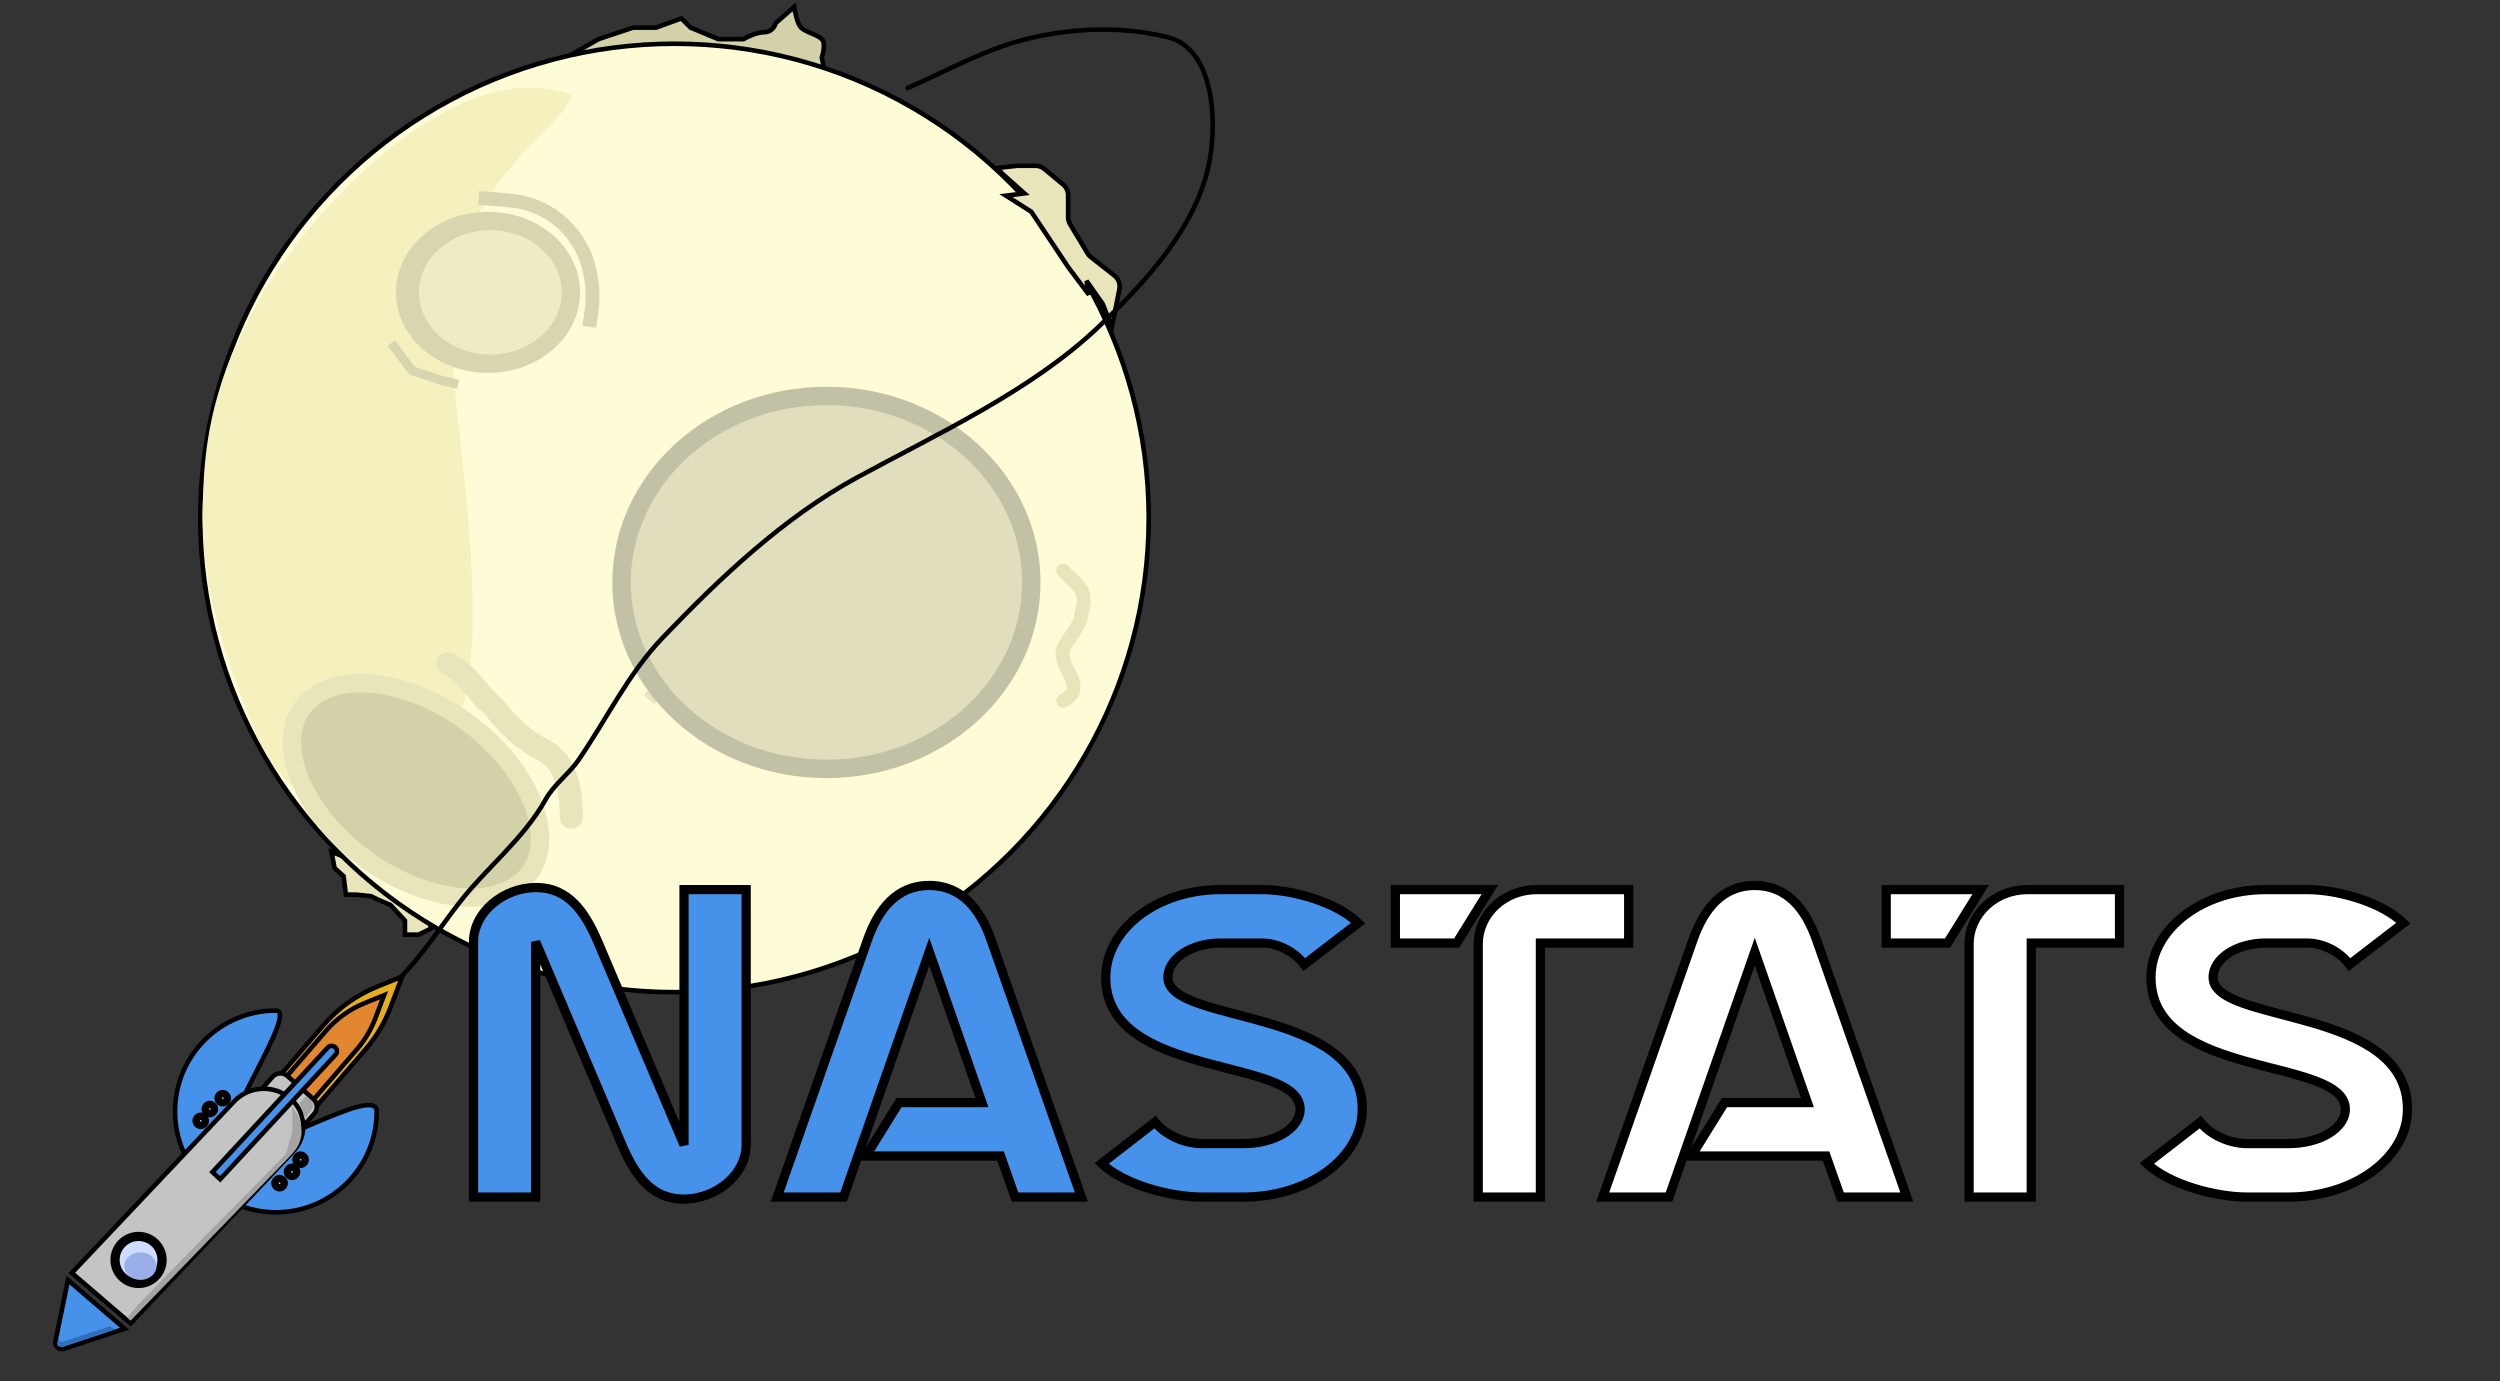 <svg width="543" height="300" viewBox="0 0 543 300" fill="none" xmlns="http://www.w3.org/2000/svg">
<rect x="0" y="0" width="543" height="300" fill="#333333" stroke="none"/>
<path d="M72.658 188.536L72 185L97 195.125L94.368 196.25C94.094 197.214 93.546 199.207 93.546 199.464V201.714L90.915 203H87.954V201.714V199.946L84.829 196.571L82.197 195.446L80.553 194.643L77.428 194.321H75.125L74.632 190.304L72.658 188.536Z" fill="#E8E5BB" stroke="black"/>
<path d="M130 8.5L119.5 14.5C135 16.167 166.5 19.4 168.5 19C170.5 18.6 176.333 16.167 179 15L178.5 12.5C178.833 11.5 179.3 9.3 178.5 8.5C177.5 7.5 175 7 174 6C173.2 5.2 172.667 2.667 172.5 1.5L168.5 5C168.333 5.667 167.6 7 166 7C164.4 7 162.333 8 161.5 8.5H156L150 6L148 4L142.5 6H137.5L130 8.5Z" fill="#D3D1A8" stroke="black"/>
<circle cx="146.5" cy="112.5" r="103" fill="#FEFCD7" stroke="black"/>
<path d="M173 118L164.635 133.589C163.013 136.613 159.858 138.5 156.426 138.5V138.5C153.625 138.5 150.973 139.76 149.204 141.931L141 152" stroke="#E8E5BB" stroke-width="3"/>
<path d="M98.006 70.677C98.006 102.368 117.901 175 75.5 175C58.715 175 54.076 156.323 49.041 141.499C45.293 130.466 43.335 117.614 44.205 106.347C44.205 103.266 44.672 97 46.018 90.838C47.383 84.59 49.637 78.45 50.854 75.847C51.817 74.095 54.329 68.459 56.899 63.957C59.262 59.819 61.735 56.72 61.735 56.72C61.735 56.72 66.182 50.076 73.221 42.763C85.578 29.924 105.899 13.947 124 20.534C124 27.254 98.006 38.987 98.006 70.677Z" fill="#F4F1BF"/>
<path d="M85 74.5L89.5 80.5L95.5 82.5L99.5 83.5" stroke="#D9D6AF" stroke-width="2"/>
<path d="M104 43L110.698 43.536C114.482 43.839 118.092 45.251 121.077 47.596V47.596C122.682 48.857 124.086 50.379 125.218 52.077V52.077C126.715 54.323 127.742 56.872 128.211 59.53L128.352 60.326C128.781 62.76 128.822 65.247 128.472 67.693L128 71" stroke="#D9D6AF" stroke-width="3"/>
<ellipse cx="106" cy="63.5" rx="20" ry="17.5" fill="#D9D6AF"/>
<ellipse cx="106.5" cy="63.5" rx="15.5" ry="13.5" fill="#EEECC5"/>
<path d="M230.909 123.908C232.193 125.551 234.814 127.036 235.266 129.192C235.686 131.202 234.976 132.402 234.766 134.192C234.59 135.688 232.02 138.877 231.23 140.298C228.863 144.56 236.964 149.161 230.909 152.189" stroke="#E8E5BB" stroke-width="3" stroke-linecap="round" stroke-linejoin="round"/>
<path d="M115.044 189.564C112.268 193.396 107.117 195.316 100.579 194.895C94.072 194.476 86.501 191.729 79.492 186.65C72.482 181.571 67.513 175.233 65.088 169.18C62.651 163.099 62.871 157.605 65.647 153.774C68.424 149.943 73.575 148.022 80.113 148.443C86.62 148.862 94.191 151.609 101.2 156.688C108.21 161.767 113.179 168.105 115.604 174.158C118.04 180.24 117.82 185.733 115.044 189.564Z" fill="#D3D1A8" stroke="#E8E5BB" stroke-width="4"/>
<path d="M97.285 144.133C100.169 145.479 102.487 148.351 104.461 150.818C105.489 152.103 106.819 152.98 107.822 154.27C110.603 157.846 114.017 160.874 118.068 162.954C123.238 165.608 124.099 172.223 124.099 177.487" stroke="#E8E5BB" stroke-width="5" stroke-linecap="round" stroke-linejoin="round"/>
<path d="M232 58L224 46L218.5 42.5L222.5 42L218 38L216.5 36.5L221 36H224.914C225.616 36 226.295 36.246 226.834 36.695L230.921 40.1C231.605 40.67 232 41.515 232 42.405V47.169C232 47.713 232.148 48.246 232.428 48.712L236.216 55.026C236.404 55.339 236.647 55.616 236.935 55.842L242.05 59.861C242.939 60.559 243.36 61.699 243.138 62.808L241.5 71L239.5 66L236 61L236.5 64L232 58Z" fill="#E8E5BB" stroke="black"/>
<path d="M224 126.5C224 148.702 204.25 167 179.5 167C154.75 167 135 148.702 135 126.5C135 104.298 154.75 86 179.5 86C204.25 86 224 104.298 224 126.5Z" fill="#E0DEBC" stroke="#C2C1A5" stroke-width="4"/>
<path d="M53.693 257.713L45.868 250.962L60.441 234.062L70.322 222.604C73.449 218.978 77.394 216.146 81.829 214.343L87.361 212.094L84.802 218.843C83.551 222.143 81.731 225.199 79.427 227.872L68.265 240.814L53.693 257.713Z" fill="#E6AE1F" stroke="black"/>
<path d="M70.786 223.912L69.483 225.423L63.598 232.247L52.933 244.614L58.773 249.654L69.438 237.287L76.603 228.978L77.557 227.872C79.241 225.919 80.57 223.686 81.485 221.275L82.002 219.909L83.425 216.155L81.042 217.124L81.036 217.127L79.194 217.876C75.953 219.193 73.071 221.262 70.786 223.912Z" fill="#E38630"/>
<path d="M70.786 223.912L69.483 225.423L63.598 232.247L52.933 244.614L58.773 249.654L69.438 237.287L76.603 228.978L77.557 227.872C79.241 225.919 80.57 223.686 81.485 221.275L82.002 219.909L83.425 216.155L81.042 217.124L81.036 217.127L79.194 217.876C75.953 219.193 73.071 221.262 70.786 223.912Z" stroke="black"/>
<path d="M62.421 233.704L68.045 238.703C68.988 239.541 69.073 240.985 68.236 241.928L63.506 247.253L54.467 239.219L59.197 233.894C60.034 232.951 61.478 232.866 62.421 233.704Z" fill="#C4C4C4" stroke="black"/>
<path d="M81.819 241.404C81.819 253.503 72.015 263.31 59.92 263.31C47.826 263.31 38.021 253.503 38.021 241.404C38.021 229.306 47.826 219.498 59.92 219.498C60.236 219.498 60.444 219.59 60.577 219.742C60.715 219.898 60.794 220.14 60.805 220.479C60.827 221.16 60.572 222.155 60.114 223.385C59.206 225.825 57.526 229.112 55.786 232.516L55.759 232.57C54.012 235.989 52.209 239.52 51.085 242.405C50.523 243.847 50.127 245.136 49.995 246.173C49.864 247.202 49.986 248.031 50.523 248.495C51.151 249.035 52.126 249.198 53.314 249.113C54.507 249.028 55.944 248.69 57.527 248.195C60.533 247.255 64.091 245.739 67.544 244.268C67.728 244.19 67.91 244.112 68.093 244.034C71.721 242.489 75.189 241.033 77.749 240.378C79.032 240.049 80.065 239.929 80.77 240.084C81.119 240.161 81.377 240.304 81.549 240.512C81.721 240.72 81.819 241.01 81.819 241.404Z" fill="#4691E9" stroke="black"/>
<path d="M63.641 250.144L28.36 287.43L15.6 276.486L50.882 239.2C54.072 235.828 59.515 235.545 63.038 238.567C66.562 241.589 66.832 246.773 63.641 250.144Z" fill="#C4C4C4" stroke="black"/>
<path d="M12.046 291.318L14.757 278.031L27.054 288.598L13.932 292.94C12.876 293.29 11.828 292.389 12.046 291.318Z" fill="#4691E9" stroke="black"/>
<path d="M46.138 254.571L71.192 227.525C71.622 227.06 72.347 227.033 72.811 227.463C73.275 227.893 73.303 228.619 72.873 229.083L47.819 256.13L46.138 254.571Z" fill="#4691E9" stroke="black"/>
<path d="M30.095 278.765C32.914 278.765 35.2 276.479 35.2 273.658C35.2 270.838 32.914 268.551 30.095 268.551C27.275 268.551 24.989 270.838 24.989 273.658C24.989 276.479 27.275 278.765 30.095 278.765Z" fill="#CEDCFF" stroke="black" stroke-width="2"/>
<path d="M60.812 257.793C61.255 257.744 61.574 257.345 61.525 256.903C61.476 256.46 61.078 256.141 60.635 256.19C60.193 256.239 59.873 256.637 59.922 257.08C59.971 257.522 60.37 257.842 60.812 257.793Z" fill="#C4C4C4" stroke="black" stroke-width="2"/>
<path d="M63.514 255.331C63.956 255.282 64.275 254.884 64.227 254.441C64.178 253.999 63.779 253.679 63.337 253.728C62.894 253.777 62.575 254.176 62.624 254.618C62.673 255.061 63.071 255.38 63.514 255.331Z" fill="#C4C4C4" stroke="black" stroke-width="2"/>
<path d="M65.385 252.691C65.828 252.642 66.147 252.243 66.098 251.801C66.049 251.358 65.651 251.039 65.208 251.088C64.766 251.137 64.447 251.535 64.495 251.978C64.544 252.42 64.943 252.74 65.385 252.691Z" fill="#C4C4C4" stroke="black" stroke-width="2"/>
<path d="M48.313 237.717C47.869 237.749 47.535 238.134 47.567 238.579C47.598 239.023 47.984 239.357 48.428 239.326C48.872 239.294 49.206 238.908 49.175 238.464C49.143 238.02 48.758 237.685 48.313 237.717Z" fill="#C4C4C4" stroke="black" stroke-width="2"/>
<path d="M45.518 240.072C45.074 240.104 44.739 240.49 44.771 240.934C44.803 241.378 45.188 241.712 45.633 241.681C46.077 241.649 46.411 241.263 46.379 240.819C46.348 240.375 45.962 240.04 45.518 240.072Z" fill="#C4C4C4" stroke="black" stroke-width="2"/>
<path d="M43.546 242.638C43.102 242.67 42.767 243.055 42.799 243.5C42.831 243.944 43.217 244.278 43.661 244.247C44.105 244.215 44.439 243.829 44.407 243.385C44.376 242.941 43.99 242.606 43.546 242.638Z" fill="#C4C4C4" stroke="black" stroke-width="2"/>
<path d="M62.125 251.313L28 286.5L30.237 283.842L40.666 273.128L51.228 262.414L56.71 256.864L60.721 252.733L61.39 252.087L62.861 250.538L63.54 249.737C63.888 249.326 64.179 248.874 64.407 248.391C64.623 247.931 64.78 247.447 64.874 246.95L64.929 246.656C64.976 246.405 65 246.15 65 245.895V245.794C65 245.087 64.91 244.383 64.733 243.697L64.527 243.152C64.308 242.571 64.342 242.515 63.987 242V245.484C63.89 246.188 63.802 246.81 63.54 247.475C63.094 248.604 62.988 250.436 62.125 251.313Z" fill="#A4A4A4" stroke="#A4A4A4"/>
<path d="M12.763 291.183L12.763 290.441L12.5 291.5C12.474 291.642 12.354 291.92 12.396 292.059L12.528 292.258C12.563 292.374 12.763 292.414 12.763 292.414C12.908 292.554 12.746 292.494 12.972 292.528C13.053 292.54 13.136 292.545 13.219 292.541L13.338 292.536C13.565 292.525 13.788 292.484 13.999 292.414L25.02 288.743L23.931 288.048L14.254 291.183C14.049 291.25 13.519 291.542 13.338 291.445C13.213 291.378 12.805 291.297 12.763 291.183Z" fill="#3070BB"/>
<path d="M66.519 238L65 239.735L65.569 240.857L65.854 241.673L66.044 242.592V243L67.373 241.469L67.657 241.061L67.75 240.929C67.876 240.748 67.958 240.536 67.987 240.312C68.02 240.068 67.989 239.819 67.899 239.592L67.868 239.515C67.792 239.323 67.682 239.149 67.544 239.001L67.468 238.918L66.519 238Z" fill="#A4A4A4"/>
<path d="M30.5 278C32.433 278 34 276.657 34 275C34 273.343 32.433 272 30.5 272C28.567 272 27 273.343 27 275C27 276.657 28.567 278 30.5 278Z" fill="#98AFE9"/>
<path d="M197.12 19.119C206.277 15.164 213.879 10.602 223.858 8.26C233.475 6.004 243.997 5.676 253.632 8.085C263.746 10.613 264.31 26.301 262.74 34.823C260.083 49.245 248.77 61.32 238.512 71.078C224.052 84.832 203.519 94.263 186.144 103.713C170.22 112.374 156.346 125.542 143.876 138.567C136.495 146.276 131.681 156.315 125.661 165.072C123.595 168.077 120.316 170.395 118.539 173.595C113.707 182.293 105.651 188.433 99.623 196.247C95.486 201.61 91.561 207.695 86.779 212.477" stroke="black" stroke-linecap="round" stroke-linejoin="round"/>
<path d="M116.44 192.77C109.42 192.77 102.85 198.08 102.85 204.56V260H116.35V204.56L135.07 248.66C137.86 255.14 141.46 260.45 148.48 260.45C155.5 260.45 162.07 255.14 162.07 248.66V193.22H148.57V248.66L129.85 204.56C127.06 198.08 123.46 192.77 116.44 192.77ZM217.319 251.09L220.469 260H234.869L215.249 204.11C212.909 197.45 208.859 192.32 201.839 192.32C194.819 192.32 190.769 197.45 188.429 204.11L168.809 260H183.209L201.839 206.72L213.269 239.48H195.269L188.069 251.09H217.319ZM240.172 212.3C240.172 234.62 282.382 229.4 282.382 240.92C282.382 245.06 276.892 248.39 270.052 248.39H261.052C257.362 248.39 253.132 246.59 250.882 243.71L239.272 252.71C243.952 257.21 254.032 260 261.052 260H270.052C284.272 260 295.882 251.45 295.882 240.92C295.882 218.42 253.672 222.56 253.672 212.3C253.672 208.16 258.802 204.83 265.102 204.83H274.102C277.432 204.83 281.212 206.63 283.282 209.51L294.982 200.51C290.482 196.01 280.852 193.22 274.102 193.22H265.102C251.332 193.22 240.172 201.77 240.172 212.3Z" fill="#4691E9"/>
<path d="M334.575 260V204.83H353.745V193.22H333.765C326.745 193.22 321.075 198.53 321.075 205.01V260H334.575ZM323.595 193.22H303.075V204.83H316.395L323.595 193.22ZM396.616 251.09L399.766 260H414.166L394.546 204.11C392.206 197.45 388.156 192.32 381.136 192.32C374.116 192.32 370.066 197.45 367.726 204.11L348.106 260H362.506L381.136 206.72L392.566 239.48H374.566L367.366 251.09H396.616ZM441.186 260V204.83H460.356V193.22H440.376C433.356 193.22 427.686 198.53 427.686 205.01V260H441.186ZM430.206 193.22H409.686V204.83H423.006L430.206 193.22ZM467.194 212.3C467.194 234.62 509.404 229.4 509.404 240.92C509.404 245.06 503.914 248.39 497.074 248.39H488.074C484.384 248.39 480.154 246.59 477.904 243.71L466.294 252.71C470.974 257.21 481.054 260 488.074 260H497.074C511.294 260 522.904 251.45 522.904 240.92C522.904 218.42 480.694 222.56 480.694 212.3C480.694 208.16 485.824 204.83 492.124 204.83H501.124C504.454 204.83 508.234 206.63 510.304 209.51L522.004 200.51C517.504 196.01 507.874 193.22 501.124 193.22H492.124C478.354 193.22 467.194 201.77 467.194 212.3Z" fill="white"/>
<path d="M102.85 260H101.85V261H102.85V260ZM116.35 260V261H117.35V260H116.35ZM116.35 204.56L117.271 204.169L115.35 204.56H116.35ZM135.07 248.66L134.149 249.051L134.152 249.055L135.07 248.66ZM162.07 193.22H163.07V192.22H162.07V193.22ZM148.57 193.22V192.22H147.57V193.22H148.57ZM148.57 248.66L147.65 249.051L149.57 248.66H148.57ZM129.85 204.56L130.771 204.169L130.768 204.165L129.85 204.56ZM116.44 191.77C112.685 191.77 109.06 193.187 106.366 195.472C103.671 197.758 101.85 200.968 101.85 204.56H103.85C103.85 201.672 105.314 198.987 107.659 196.998C110.005 195.008 113.175 193.77 116.44 193.77V191.77ZM101.85 204.56V260H103.85V204.56H101.85ZM102.85 261H116.35V259H102.85V261ZM117.35 260V204.56H115.35V260H117.35ZM115.43 204.951L134.15 249.051L135.991 248.269L117.271 204.169L115.43 204.951ZM134.152 249.055C136.95 255.555 140.785 261.45 148.48 261.45V259.45C142.135 259.45 138.77 254.725 135.988 248.265L134.152 249.055ZM148.48 261.45C152.235 261.45 155.86 260.033 158.554 257.748C161.249 255.462 163.07 252.252 163.07 248.66H161.07C161.07 251.548 159.606 254.233 157.261 256.222C154.915 258.212 151.745 259.45 148.48 259.45V261.45ZM163.07 248.66V193.22H161.07V248.66H163.07ZM162.07 192.22H148.57V194.22H162.07V192.22ZM147.57 193.22V248.66H149.57V193.22H147.57ZM149.491 248.269L130.771 204.169L128.93 204.951L147.65 249.051L149.491 248.269ZM130.768 204.165C127.97 197.665 124.135 191.77 116.44 191.77V193.77C122.785 193.77 126.15 198.495 128.932 204.955L130.768 204.165ZM217.319 251.09L218.262 250.757L218.026 250.09H217.319V251.09ZM220.469 260L219.526 260.333L219.762 261H220.469V260ZM234.869 260V261H236.28L235.812 259.669L234.869 260ZM215.249 204.11L216.192 203.779L216.192 203.779L215.249 204.11ZM188.429 204.11L187.485 203.779L187.485 203.779L188.429 204.11ZM168.809 260L167.865 259.669L167.398 261H168.809V260ZM183.209 260V261H183.918L184.153 260.33L183.209 260ZM201.839 206.72L202.783 206.391L201.84 203.687L200.895 206.39L201.839 206.72ZM213.269 239.48V240.48H214.677L214.213 239.151L213.269 239.48ZM195.269 239.48V238.48H194.712L194.419 238.953L195.269 239.48ZM188.069 251.09L187.219 250.563L186.272 252.09H188.069V251.09ZM216.376 251.423L219.526 260.333L221.412 259.667L218.262 250.757L216.376 251.423ZM220.469 261H234.869V259H220.469V261ZM235.812 259.669L216.192 203.779L214.305 204.441L233.925 260.331L235.812 259.669ZM216.192 203.779C213.803 196.979 209.506 191.32 201.839 191.32V193.32C208.212 193.32 212.014 197.921 214.305 204.441L216.192 203.779ZM201.839 191.32C194.172 191.32 189.874 196.979 187.485 203.779L189.372 204.441C191.663 197.921 195.466 193.32 201.839 193.32V191.32ZM187.485 203.779L167.865 259.669L169.752 260.331L189.372 204.441L187.485 203.779ZM168.809 261H183.209V259H168.809V261ZM184.153 260.33L202.783 207.05L200.895 206.39L182.265 259.67L184.153 260.33ZM200.895 207.049L212.325 239.809L214.213 239.151L202.783 206.391L200.895 207.049ZM213.269 238.48H195.269V240.48H213.269V238.48ZM194.419 238.953L187.219 250.563L188.919 251.617L196.119 240.007L194.419 238.953ZM188.069 252.09H217.319V250.09H188.069V252.09ZM250.882 243.71L251.67 243.094L251.057 242.309L250.27 242.92L250.882 243.71ZM239.272 252.71L238.66 251.92L237.745 252.629L238.579 253.431L239.272 252.71ZM283.282 209.51L282.47 210.094L283.073 210.932L283.892 210.303L283.282 209.51ZM294.982 200.51L295.592 201.303L296.495 200.608L295.69 199.803L294.982 200.51ZM239.172 212.3C239.172 218.267 242.024 222.405 246.186 225.382C250.298 228.321 255.723 230.158 261.01 231.624C266.381 233.112 271.532 234.204 275.437 235.664C277.376 236.389 278.893 237.167 279.913 238.053C280.904 238.915 281.382 239.836 281.382 240.92H283.382C283.382 239.124 282.541 237.688 281.225 236.544C279.936 235.423 278.155 234.545 276.137 233.79C272.128 232.291 266.726 231.133 261.545 229.696C256.279 228.237 251.152 226.474 247.349 223.755C243.598 221.072 241.172 217.493 241.172 212.3H239.172ZM281.382 240.92C281.382 242.508 280.326 244.103 278.264 245.352C276.219 246.592 273.322 247.39 270.052 247.39V249.39C273.623 249.39 276.891 248.523 279.301 247.063C281.694 245.612 283.382 243.472 283.382 240.92H281.382ZM270.052 247.39H261.052V249.39H270.052V247.39ZM261.052 247.39C257.623 247.39 253.704 245.697 251.67 243.094L250.094 244.326C252.561 247.483 257.102 249.39 261.052 249.39V247.39ZM250.27 242.92L238.66 251.92L239.885 253.5L251.495 244.5L250.27 242.92ZM238.579 253.431C241.078 255.833 244.934 257.715 248.983 258.996C253.049 260.282 257.426 261 261.052 261V259C257.659 259 253.486 258.323 249.587 257.089C245.671 255.85 242.147 254.087 239.966 251.989L238.579 253.431ZM261.052 261H270.052V259H261.052V261ZM270.052 261C277.355 261 284.026 258.806 288.894 255.213C293.761 251.621 296.882 246.578 296.882 240.92H294.882C294.882 245.792 292.199 250.289 287.706 253.604C283.214 256.919 276.97 259 270.052 259V261ZM296.882 240.92C296.882 234.915 294.039 230.679 289.883 227.596C285.773 224.546 280.349 222.595 275.056 221.06C269.669 219.497 264.535 218.391 260.603 216.994C258.655 216.302 257.13 215.578 256.106 214.768C255.105 213.976 254.672 213.181 254.672 212.3H252.672C252.672 213.984 253.559 215.304 254.866 216.337C256.151 217.353 257.924 218.165 259.933 218.879C263.915 220.294 269.334 221.483 274.499 222.98C279.758 224.505 284.886 226.379 288.691 229.202C292.45 231.991 294.882 235.675 294.882 240.92H296.882ZM254.672 212.3C254.672 210.678 255.678 209.085 257.571 207.85C259.456 206.621 262.118 205.83 265.102 205.83V203.83C261.787 203.83 258.734 204.704 256.479 206.175C254.232 207.64 252.672 209.782 252.672 212.3H254.672ZM265.102 205.83H274.102V203.83H265.102V205.83ZM274.102 205.83C277.126 205.83 280.597 207.487 282.47 210.094L284.094 208.926C281.828 205.773 277.739 203.83 274.102 203.83V205.83ZM283.892 210.303L295.592 201.303L294.373 199.717L282.673 208.717L283.892 210.303ZM295.69 199.803C293.283 197.397 289.585 195.512 285.7 194.228C281.8 192.94 277.599 192.22 274.102 192.22V194.22C277.356 194.22 281.345 194.895 285.072 196.127C288.815 197.363 292.182 199.123 294.275 201.217L295.69 199.803ZM274.102 192.22H265.102V194.22H274.102V192.22ZM265.102 192.22C258.017 192.22 251.566 194.419 246.866 198.017C242.164 201.616 239.172 206.658 239.172 212.3H241.172C241.172 207.412 243.76 202.913 248.082 199.605C252.404 196.296 258.418 194.22 265.102 194.22V192.22ZM334.575 260V261H335.575V260H334.575ZM334.575 204.83V203.83H333.575V204.83H334.575ZM353.745 204.83V205.83H354.745V204.83H353.745ZM353.745 193.22H354.745V192.22H353.745V193.22ZM321.075 260H320.075V261H321.075V260ZM323.595 193.22L324.445 193.747L325.392 192.22H323.595V193.22ZM303.075 193.22V192.22H302.075V193.22H303.075ZM303.075 204.83H302.075V205.83H303.075V204.83ZM316.395 204.83V205.83H316.951L317.245 205.357L316.395 204.83ZM335.575 260V204.83H333.575V260H335.575ZM334.575 205.83H353.745V203.83H334.575V205.83ZM354.745 204.83V193.22H352.745V204.83H354.745ZM353.745 192.22H333.765V194.22H353.745V192.22ZM333.765 192.22C326.261 192.22 320.075 197.912 320.075 205.01H322.075C322.075 199.148 327.229 194.22 333.765 194.22V192.22ZM320.075 205.01V260H322.075V205.01H320.075ZM321.075 261H334.575V259H321.075V261ZM323.595 192.22H303.075V194.22H323.595V192.22ZM302.075 193.22V204.83H304.075V193.22H302.075ZM303.075 205.83H316.395V203.83H303.075V205.83ZM317.245 205.357L324.445 193.747L322.745 192.693L315.545 204.303L317.245 205.357ZM396.616 251.09L397.558 250.757L397.323 250.09H396.616V251.09ZM399.766 260L398.823 260.333L399.059 261H399.766V260ZM414.166 260V261H415.577L415.109 259.669L414.166 260ZM394.546 204.11L395.489 203.779L395.489 203.779L394.546 204.11ZM367.726 204.11L366.782 203.779L366.782 203.779L367.726 204.11ZM348.106 260L347.162 259.669L346.695 261H348.106V260ZM362.506 260V261H363.215L363.45 260.33L362.506 260ZM381.136 206.72L382.08 206.391L381.137 203.687L380.192 206.39L381.136 206.72ZM392.566 239.48V240.48H393.974L393.51 239.151L392.566 239.48ZM374.566 239.48V238.48H374.009L373.716 238.953L374.566 239.48ZM367.366 251.09L366.516 250.563L365.569 252.09H367.366V251.09ZM395.673 251.423L398.823 260.333L400.708 259.667L397.558 250.757L395.673 251.423ZM399.766 261H414.166V259H399.766V261ZM415.109 259.669L395.489 203.779L393.602 204.441L413.222 260.331L415.109 259.669ZM395.489 203.779C393.1 196.979 388.803 191.32 381.136 191.32V193.32C387.509 193.32 391.311 197.921 393.602 204.441L395.489 203.779ZM381.136 191.32C373.469 191.32 369.171 196.979 366.782 203.779L368.669 204.441C370.96 197.921 374.763 193.32 381.136 193.32V191.32ZM366.782 203.779L347.162 259.669L349.049 260.331L368.669 204.441L366.782 203.779ZM348.106 261H362.506V259H348.106V261ZM363.45 260.33L382.08 207.05L380.192 206.39L361.562 259.67L363.45 260.33ZM380.191 207.049L391.621 239.809L393.51 239.151L382.08 206.391L380.191 207.049ZM392.566 238.48H374.566V240.48H392.566V238.48ZM373.716 238.953L366.516 250.563L368.215 251.617L375.415 240.007L373.716 238.953ZM367.366 252.09H396.616V250.09H367.366V252.09ZM441.186 260V261H442.186V260H441.186ZM441.186 204.83V203.83H440.186V204.83H441.186ZM460.356 204.83V205.83H461.356V204.83H460.356ZM460.356 193.22H461.356V192.22H460.356V193.22ZM427.686 260H426.686V261H427.686V260ZM430.206 193.22L431.056 193.747L432.003 192.22H430.206V193.22ZM409.686 193.22V192.22H408.686V193.22H409.686ZM409.686 204.83H408.686V205.83H409.686V204.83ZM423.006 204.83V205.83H423.563L423.856 205.357L423.006 204.83ZM442.186 260V204.83H440.186V260H442.186ZM441.186 205.83H460.356V203.83H441.186V205.83ZM461.356 204.83V193.22H459.356V204.83H461.356ZM460.356 192.22H440.376V194.22H460.356V192.22ZM440.376 192.22C432.872 192.22 426.686 197.912 426.686 205.01H428.686C428.686 199.148 433.84 194.22 440.376 194.22V192.22ZM426.686 205.01V260H428.686V205.01H426.686ZM427.686 261H441.186V259H427.686V261ZM430.206 192.22H409.686V194.22H430.206V192.22ZM408.686 193.22V204.83H410.686V193.22H408.686ZM409.686 205.83H423.006V203.83H409.686V205.83ZM423.856 205.357L431.056 193.747L429.356 192.693L422.156 204.303L423.856 205.357ZM477.904 243.71L478.692 243.094L478.079 242.309L477.291 242.92L477.904 243.71ZM466.294 252.71L465.681 251.92L464.767 252.629L465.601 253.431L466.294 252.71ZM510.304 209.51L509.492 210.094L510.095 210.932L510.914 210.303L510.304 209.51ZM522.004 200.51L522.614 201.303L523.516 200.608L522.711 199.803L522.004 200.51ZM466.194 212.3C466.194 218.267 469.045 222.405 473.208 225.382C477.319 228.321 482.745 230.158 488.032 231.624C493.402 233.112 498.553 234.204 502.458 235.664C504.398 236.389 505.915 237.167 506.934 238.053C507.926 238.915 508.404 239.836 508.404 240.92H510.404C510.404 239.124 509.563 237.688 508.246 236.544C506.958 235.423 505.177 234.545 503.159 233.79C499.15 232.291 493.748 231.133 488.566 229.696C483.3 228.237 478.174 226.474 474.371 223.755C470.619 221.072 468.194 217.493 468.194 212.3H466.194ZM508.404 240.92C508.404 242.508 507.348 244.103 505.286 245.352C503.24 246.592 500.344 247.39 497.074 247.39V249.39C500.644 249.39 503.913 248.523 506.322 247.063C508.715 245.612 510.404 243.472 510.404 240.92H508.404ZM497.074 247.39H488.074V249.39H497.074V247.39ZM488.074 247.39C484.644 247.39 480.725 245.697 478.692 243.094L477.116 244.326C479.583 247.483 484.123 249.39 488.074 249.39V247.39ZM477.291 242.92L465.681 251.92L466.907 253.5L478.517 244.5L477.291 242.92ZM465.601 253.431C468.099 255.833 471.956 257.715 476.005 258.996C480.07 260.282 484.448 261 488.074 261V259C484.68 259 480.507 258.323 476.608 257.089C472.692 255.85 469.168 254.087 466.987 251.989L465.601 253.431ZM488.074 261H497.074V259H488.074V261ZM497.074 261C504.377 261 511.047 258.806 515.915 255.213C520.783 251.621 523.904 246.578 523.904 240.92H521.904C521.904 245.792 519.22 250.289 514.728 253.604C510.236 256.919 503.991 259 497.074 259V261ZM523.904 240.92C523.904 234.915 521.06 230.679 516.904 227.596C512.795 224.546 507.371 222.595 502.077 221.06C496.69 219.497 491.556 218.391 487.624 216.994C485.676 216.302 484.152 215.578 483.128 214.768C482.126 213.976 481.694 213.181 481.694 212.3H479.694C479.694 213.984 480.581 215.304 481.887 216.337C483.172 217.353 484.945 218.165 486.954 218.879C490.937 220.294 496.355 221.483 501.52 222.98C506.779 224.505 511.908 226.379 515.713 229.202C519.471 231.991 521.904 235.675 521.904 240.92H523.904ZM481.694 212.3C481.694 210.678 482.699 209.085 484.593 207.85C486.478 206.621 489.139 205.83 492.124 205.83V203.83C488.809 203.83 485.755 204.704 483.5 206.175C481.254 207.64 479.694 209.782 479.694 212.3H481.694ZM492.124 205.83H501.124V203.83H492.124V205.83ZM501.124 205.83C504.147 205.83 507.619 207.487 509.492 210.094L511.116 208.926C508.849 205.773 504.76 203.83 501.124 203.83V205.83ZM510.914 210.303L522.614 201.303L521.394 199.717L509.694 208.717L510.914 210.303ZM522.711 199.803C520.305 197.397 516.606 195.512 512.721 194.228C508.822 192.94 504.62 192.22 501.124 192.22V194.22C504.377 194.22 508.366 194.895 512.094 196.127C515.836 197.363 519.203 199.123 521.297 201.217L522.711 199.803ZM501.124 192.22H492.124V194.22H501.124V192.22ZM492.124 192.22C485.038 192.22 478.588 194.419 473.887 198.017C469.186 201.616 466.194 206.658 466.194 212.3H468.194C468.194 207.412 470.782 202.913 475.103 199.605C479.425 196.296 485.439 194.22 492.124 194.22V192.22Z" fill="black"/>
</svg>
